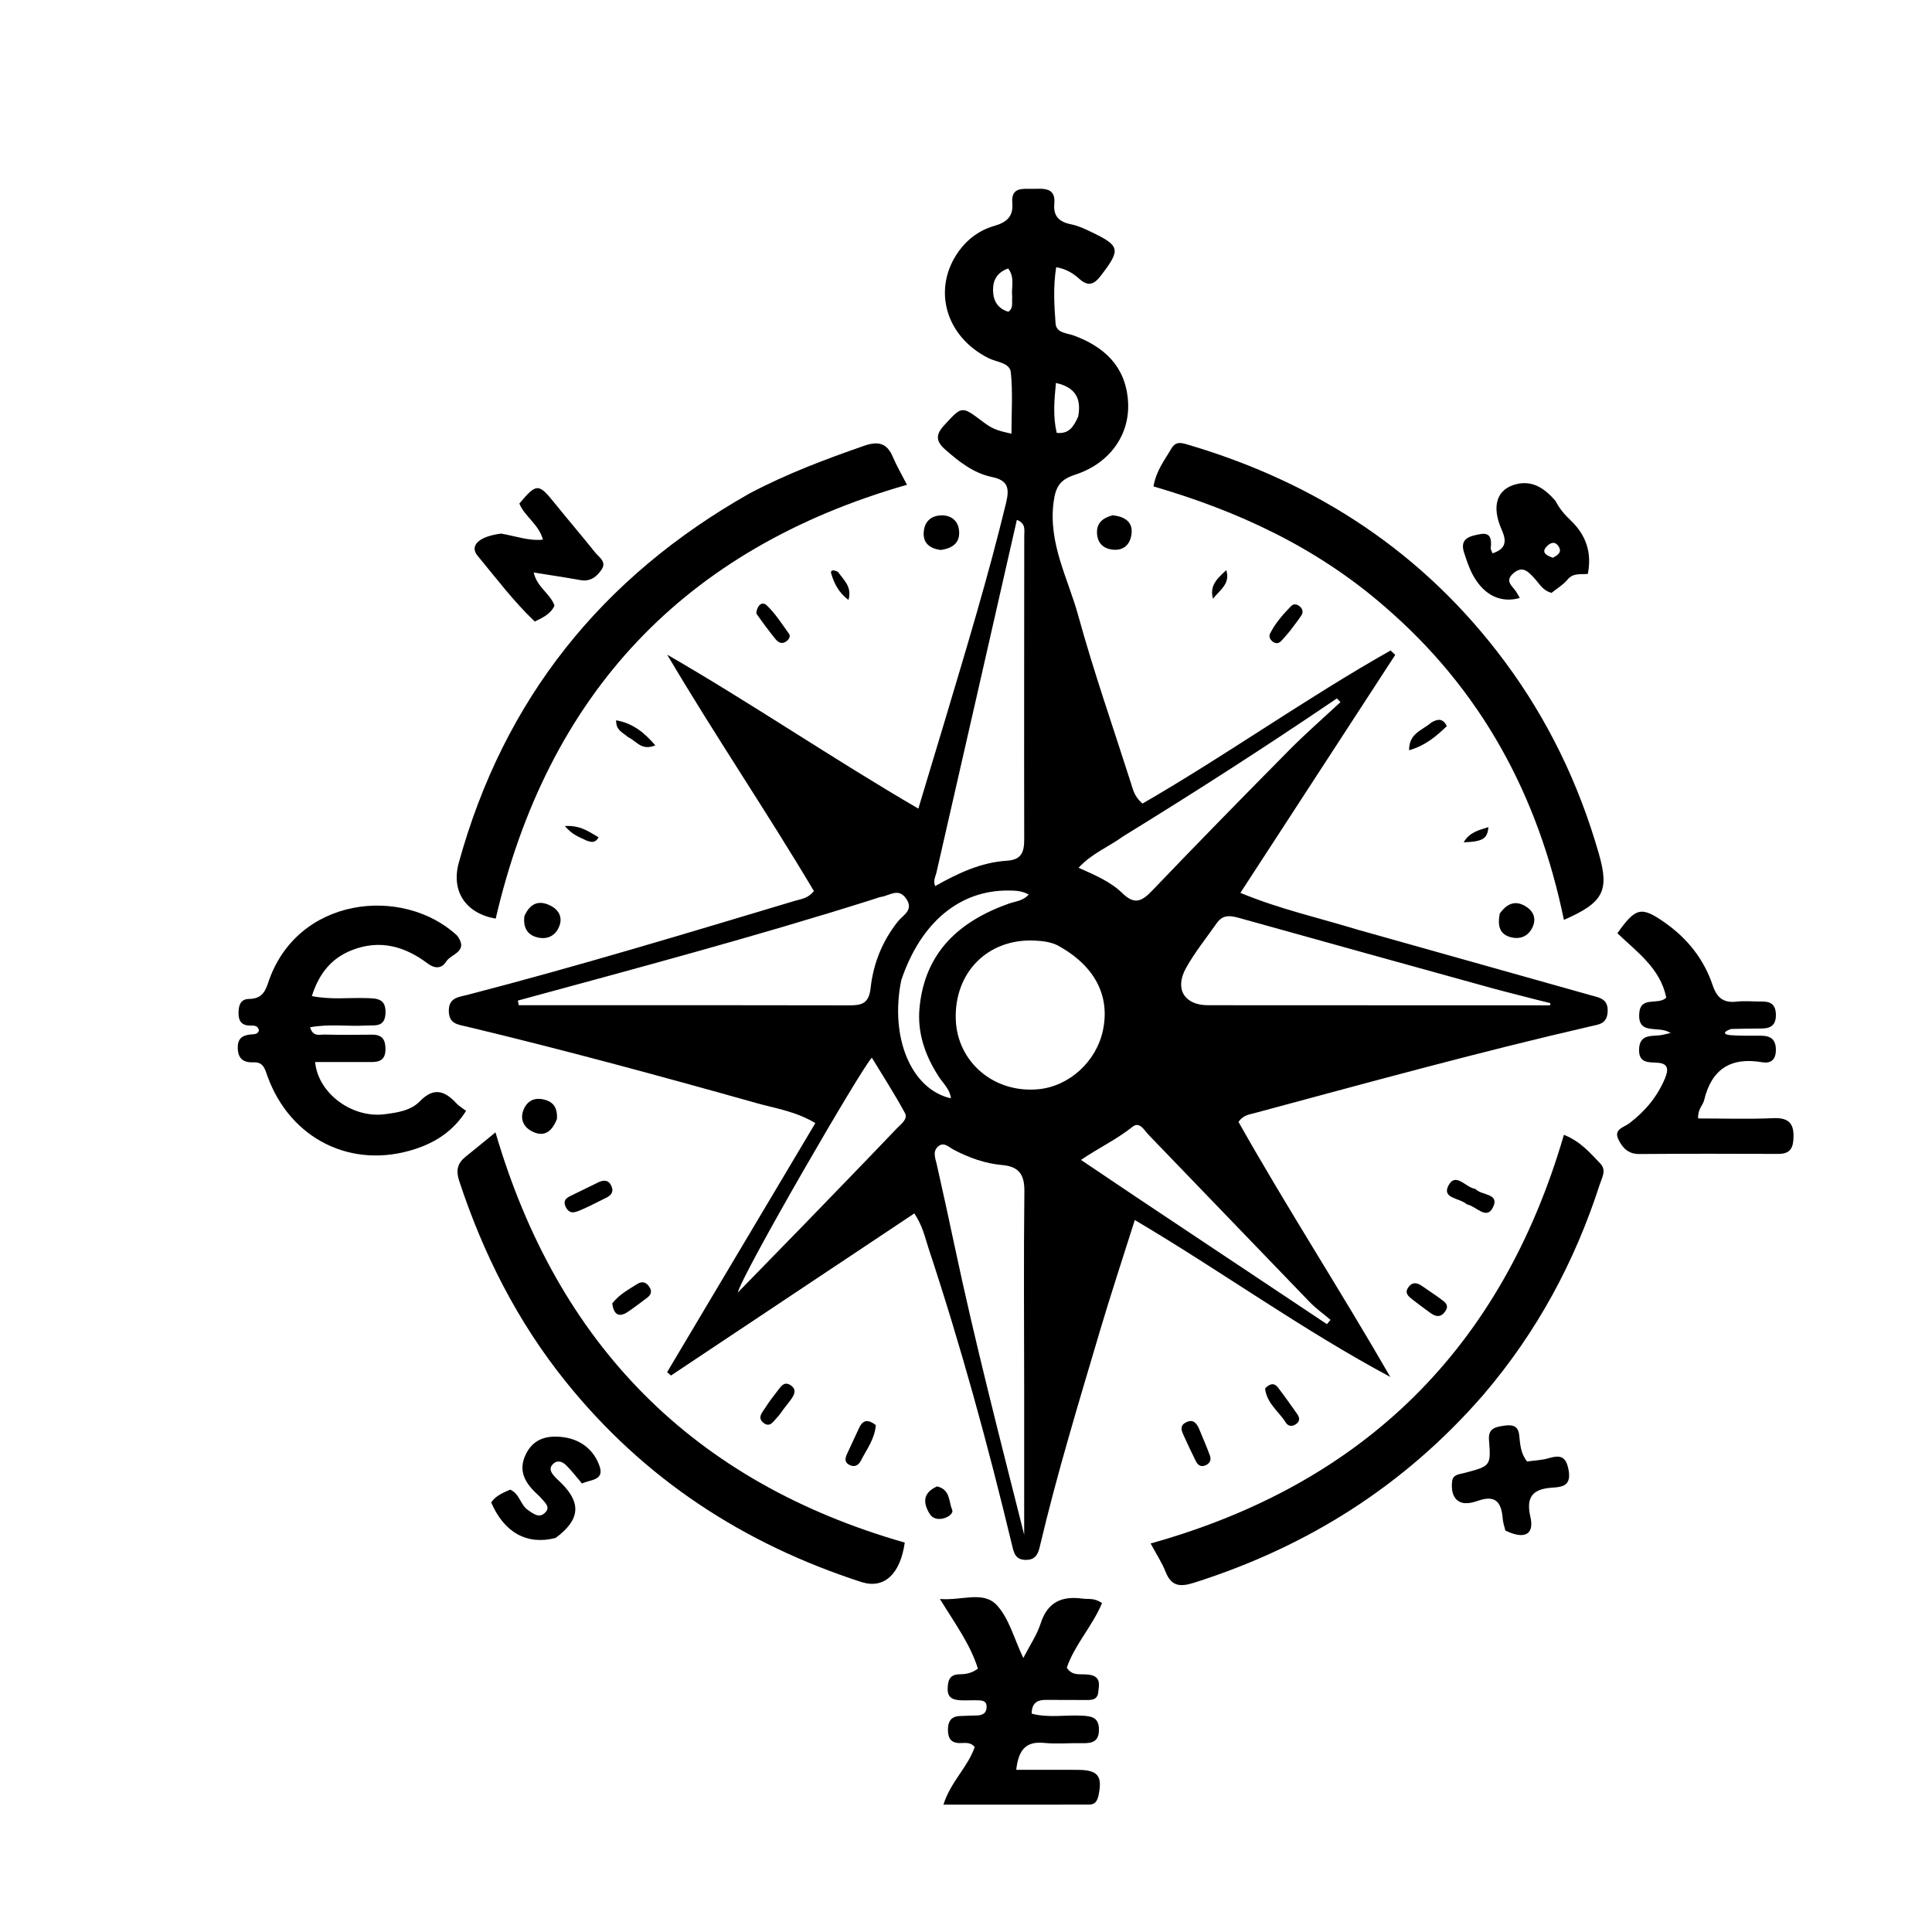 <svg version="1.1" id="Layer_1" xmlns="http://www.w3.org/2000/svg" xmlns:xlink="http://www.w3.org/1999/xlink" x="0px" y="0px"
	 width="100%" viewBox="0 0 528 528" enable-background="new 0 0 528 528" xml:space="preserve">
<path fill="#000000" opacity="1" stroke="none" 
	d="
M370.821,254.013 
	C392.355,260.076 413.507,266.005 434.65,271.965 
	C436.994,272.625 439.588,272.896 439.355,276.558 
	C439.144,279.861 436.94,279.968 434.611,280.504 
	C403.791,287.603 373.309,296.017 342.774,304.225 
	C341.352,304.607 339.809,304.737 338.469,306.601 
	C351.628,329.96 366.345,352.665 379.956,376.306 
	C355.929,363.459 333.965,347.531 310.133,333.417 
	C306.809,343.957 303.525,353.853 300.569,363.845 
	C294.811,383.311 288.874,402.73 284.213,422.503 
	C283.735,424.532 283.125,426.287 280.434,426.306 
	C277.429,426.327 277.074,424.333 276.541,422.113 
	C270.013,394.914 262.636,367.953 253.843,341.391 
	C252.816,338.287 252.171,335.013 249.88,331.618 
	C227.584,346.47 205.481,361.192 183.379,375.915 
	C183.024,375.612 182.668,375.309 182.313,375.006 
	C195.744,352.441 209.174,329.877 222.829,306.935 
	C217.438,303.698 211.956,302.934 206.802,301.482 
	C180.528,294.086 154.184,286.942 127.636,280.578 
	C125.182,279.989 122.687,279.883 122.658,276.272 
	C122.629,272.585 125.414,272.493 127.685,271.904 
	C157.814,264.102 187.591,255.078 217.394,246.143 
	C218.951,245.676 220.726,245.59 222.436,243.528 
	C209.629,221.961 195.359,200.969 182.333,178.91 
	C205.403,192.229 227.342,207.207 250.975,220.99 
	C253.49,212.645 255.791,205.068 258.057,197.481 
	C264.009,177.557 270.058,157.665 274.952,137.436 
	C275.956,133.287 275.4,131.266 271.071,130.356 
	C266.037,129.298 262.092,126.18 258.301,122.84 
	C255.788,120.627 255.635,118.818 258.02,116.238 
	C262.892,110.966 262.76,110.845 268.446,115.137 
	C271.061,117.111 272.142,117.598 276.422,118.52 
	C276.422,112.833 276.821,107.247 276.249,101.763 
	C275.973,99.113 272.393,98.986 270.224,97.91 
	C258.338,92.015 254.644,78.842 262.083,68.575 
	C264.512,65.221 267.758,62.888 271.693,61.751 
	C274.976,60.802 276.989,59.275 276.659,55.501 
	C276.259,50.927 279.674,51.665 282.426,51.611 
	C285.309,51.553 288.537,51.233 288.135,55.64 
	C287.804,59.259 289.61,60.689 292.844,61.337 
	C294.613,61.692 296.324,62.485 297.972,63.269 
	C306.227,67.202 306.341,68.15 300.876,75.314 
	C298.887,77.923 297.314,78.314 294.859,76.121 
	C293.27,74.7 291.428,73.513 288.652,73.024 
	C287.803,78.244 288.102,83.33 288.473,88.358 
	C288.675,91.09 291.599,91 293.513,91.712 
	C301.826,94.805 307.524,100.117 308.262,109.379 
	C308.996,118.582 303.452,126.589 293.832,129.729 
	C289.745,131.062 288.489,132.912 287.925,137.321 
	C286.486,148.562 291.874,158.065 294.65,168.15 
	C298.886,183.543 304.177,198.645 309.028,213.868 
	C309.63,215.758 310.029,217.759 312.231,219.608 
	C335.11,206.405 356.852,190.864 380.041,177.768 
	C380.462,178.171 380.883,178.573 381.304,178.976 
	C367.338,200.441 353.372,221.906 338.992,244.007 
	C349.686,248.447 360.196,250.765 370.821,254.013 
M238.257,245.898 
	C206.282,255.999 173.878,264.649 141.52,273.453 
	C141.605,273.874 141.689,274.294 141.774,274.715 
	C145.413,274.715 149.052,274.715 152.692,274.715 
	C179.159,274.716 205.626,274.689 232.094,274.755 
	C235.503,274.764 237.464,274.269 237.928,270.039 
	C238.656,263.393 241.115,257.178 245.405,251.806 
	C246.795,250.064 249.828,248.721 247.626,245.564 
	C245.546,242.581 243.18,244.72 240.913,245.092 
	C240.26,245.199 239.629,245.439 238.257,245.898 
M414.763,271.885 
	C412.512,271.301 410.252,270.749 408.01,270.128 
	C385.099,263.782 362.187,257.444 339.29,251.047 
	C336.774,250.344 334.393,249.627 332.561,252.241 
	C329.698,256.326 326.522,260.244 324.111,264.583 
	C320.935,270.297 323.726,274.713 330.103,274.719 
	C353.076,274.741 376.049,274.74 399.022,274.746 
	C407.228,274.749 415.434,274.747 423.641,274.747 
	C423.656,274.548 423.671,274.35 423.686,274.152 
	C420.97,273.477 418.254,272.803 414.763,271.885 
M288.929,258.298 
	C286.922,257.377 284.778,257.138 282.609,257.047 
	C269.987,256.52 260.824,265.708 261.203,278.503 
	C261.552,290.265 271.697,298.86 283.836,297.675 
	C292.237,296.856 299.629,290.094 301.423,281.589 
	C303.422,272.114 299.217,263.883 288.929,258.298 
M279.9,380.5 
	C279.888,362.188 279.747,343.875 279.952,325.566 
	C280.003,320.984 278.439,318.797 273.914,318.4 
	C269.224,317.988 264.856,316.41 260.681,314.236 
	C259.319,313.527 257.873,311.849 256.237,313.455 
	C254.865,314.803 255.623,316.518 255.996,318.165 
	C257.683,325.612 259.304,333.074 260.888,340.543 
	C266.433,366.689 273.121,392.558 279.901,419.436 
	C279.901,406.133 279.901,393.816 279.9,380.5 
M255.898,238.575 
	C255.6,239.67 254.983,240.728 255.569,242.162 
	C261.718,238.695 268.048,235.675 275.158,235.231 
	C279.23,234.978 279.917,232.814 279.909,229.32 
	C279.85,201.679 279.919,174.037 279.919,146.396 
	C279.919,144.886 280.418,143.046 277.898,142.076 
	C270.595,174.183 263.35,206.038 255.898,238.575 
M306.985,228.54 
	C303.066,231.403 298.38,233.226 294.766,237.152 
	C299.303,239.179 303.539,240.972 306.75,244.112 
	C310.033,247.323 312.049,246.358 314.843,243.439 
	C327.251,230.47 339.813,217.647 352.439,204.889 
	C356.9,200.38 361.7,196.207 366.346,191.881 
	C366.014,191.546 365.682,191.212 365.35,190.877 
	C346.388,203.752 327.126,216.16 306.985,228.54 
M310.389,327.064 
	C327.806,338.671 345.222,350.277 362.638,361.883 
	C362.967,361.49 363.297,361.097 363.627,360.704 
	C361.721,359.092 359.659,357.63 357.933,355.845 
	C343.23,340.635 328.601,325.355 313.904,310.141 
	C312.736,308.933 311.458,306.385 309.532,307.927 
	C305.313,311.306 300.393,313.642 295.42,316.992 
	C300.697,320.547 305.242,323.609 310.389,327.064 
M219.462,334.962 
	C228.022,326.108 236.61,317.279 245.11,308.367 
	C246.194,307.23 248.204,305.843 247.326,304.213 
	C244.559,299.075 241.367,294.168 238.272,289.059 
	C235.727,291.417 202.834,348.145 201.646,353.227 
	C207.419,347.306 213.191,341.385 219.462,334.962 
M246.309,267.885 
	C243.117,283.561 249.023,297.717 259.881,300.17 
	C259.616,297.664 257.753,296.097 256.534,294.206 
	C252.834,288.467 250.644,282.278 251.302,275.404 
	C252.751,260.279 262.106,251.789 275.65,246.968 
	C277.52,246.303 279.654,246.221 281.122,244.468 
	C279.247,243.417 277.427,243.387 275.589,243.373 
	C262.361,243.27 251.669,251.963 246.309,267.885 
M294.657,113.854 
	C295.536,109.144 294.131,105.901 288.578,104.655 
	C288.108,109.479 287.743,113.896 288.796,118.303 
	C292.137,118.625 293.353,116.713 294.657,113.854 
M276.622,81.085 
	C276.327,78.586 277.444,75.869 275.521,73.368 
	C272.519,74.446 271.316,76.536 271.391,79.443 
	C271.466,82.349 272.78,84.37 275.571,85.195 
	C276.978,84.234 276.503,82.978 276.622,81.085 
z"/>
<path fill="#000000" opacity="1" stroke="none" 
	d="
M378.321,165.699 
	C359.762,149.569 338.31,139.647 315.243,132.937 
	C315.977,128.581 318.322,125.695 320.145,122.557 
	C321.402,120.392 323.169,121.083 324.962,121.615 
	C360.069,132.03 389.205,151.18 411.177,180.719 
	C423.031,196.654 431.513,214.272 436.968,233.369 
	C439.835,243.408 438.285,246.652 427.402,251.392 
	C420.442,217.557 404.941,188.582 378.321,165.699 
z"/>
<path fill="#000000" opacity="1" stroke="none" 
	d="
M204.913,134.813 
	C215.134,129.424 225.556,125.522 236.099,121.849 
	C240.007,120.487 242.394,121.051 244.029,124.914 
	C245.051,127.327 246.394,129.604 247.869,132.484 
	C186.77,149.991 149.712,189.826 135.471,251.051 
	C127.265,249.629 123.232,243.577 125.39,235.757 
	C137.707,191.11 164.381,157.723 204.913,134.813 
z"/>
<path fill="#000000" opacity="1" stroke="none" 
	d="
M235.575,432.41 
	C203.011,421.886 175.863,404.041 154.581,377.553 
	C141.382,361.127 132.054,342.666 125.487,322.709 
	C124.558,319.884 125.01,317.905 127.234,316.127 
	C129.679,314.172 132.09,312.173 135.409,309.464 
	C152.439,367.613 189.56,405.073 247.263,421.577 
	C246.052,430.121 241.704,434.268 235.575,432.41 
z"/>
<path fill="#000000" opacity="1" stroke="none" 
	d="
M405.311,381.283 
	C383.738,406.077 357.308,422.698 326.411,432.52 
	C322.577,433.739 320.144,433.617 318.539,429.548 
	C317.575,427.104 316.092,424.866 314.458,421.818 
	C372.887,405.491 410.455,368.257 427.405,310.136 
	C431.864,311.896 434.562,315.055 437.373,318.012 
	C439.1,319.828 437.805,321.825 437.214,323.657 
	C430.383,344.829 420.041,364.07 405.311,381.283 
z"/>
<path fill="#000000" opacity="1" stroke="none" 
	d="
M124.959,255.717 
	C128.196,260.101 123.273,260.663 121.937,262.786 
	C120.714,264.73 118.88,264.824 116.823,263.275 
	C110.6,258.591 103.766,256.686 96.186,259.663 
	C90.579,261.865 87.194,266.03 85.226,272.223 
	C90.553,273.269 95.352,272.611 100.096,272.774 
	C102.891,272.871 105.509,272.785 105.355,276.871 
	C105.204,280.86 102.424,280.145 100.027,280.276 
	C95.008,280.552 89.914,279.776 84.74,280.749 
	C85.568,283.462 87.35,282.705 88.652,282.737 
	C92.981,282.844 97.315,282.829 101.646,282.767 
	C104.494,282.727 105.374,284.168 105.346,286.82 
	C105.318,289.519 103.871,290.257 101.538,290.248 
	C96.415,290.228 91.292,290.242 86.122,290.242 
	C86.92,298.82 96.227,305.636 105.086,304.515 
	C108.547,304.077 112.267,303.543 114.779,300.944 
	C118.567,297.026 121.592,298.13 124.744,301.543 
	C125.407,302.26 126.3,302.766 127.38,303.593 
	C123.839,309.182 118.954,312.23 113.408,314.036 
	C96.125,319.663 79.382,311.335 73.134,294.207 
	C72.437,292.296 72.055,290.217 69.372,290.33 
	C66.552,290.45 64.997,289.37 64.976,286.31 
	C64.954,283.272 66.864,282.801 69.219,282.65 
	C69.873,282.608 70.56,282.452 70.757,281.584 
	C70.421,279.977 69.023,280.353 67.975,280.271 
	C65.803,280.1 65.185,278.769 65.188,276.885 
	C65.19,274.891 65.634,273.042 68.053,273.005 
	C71.023,272.961 72.306,271.585 73.223,268.764 
	C80.967,244.945 110.172,241.935 124.959,255.717 
z"/>
<path fill="#000000" opacity="1" stroke="none" 
	d="
M297.224,457.64 
	C301.07,457.947 300.359,460.489 300.132,462.525 
	C299.875,464.84 297.908,464.592 296.257,464.596 
	C292.763,464.605 289.269,464.579 285.775,464.567 
	C283.458,464.559 281.965,465.433 281.953,468.324 
	C286.552,469.561 291.194,468.616 295.757,468.882 
	C298.295,469.03 300.331,469.31 300.333,472.678 
	C300.335,476.02 298.445,476.448 295.813,476.396 
	C292.316,476.326 288.789,476.673 285.327,476.324 
	C280.385,475.827 278.335,478.206 277.728,483.679 
	C283.413,483.679 288.97,483.658 294.527,483.685 
	C300.05,483.712 301.336,485.34 300.229,490.595 
	C299.918,492.073 299.341,493.176 297.736,493.18 
	C284.644,493.21 271.552,493.197 257.832,493.197 
	C259.818,486.899 264.537,482.897 266.382,477.451 
	C265.147,475.932 263.533,476.421 262.13,476.367 
	C259.651,476.271 259.078,474.752 259.064,472.709 
	C259.049,470.615 259.833,469.124 262.158,468.986 
	C263.819,468.888 265.486,468.885 267.149,468.816 
	C268.711,468.751 269.691,468.032 269.629,466.357 
	C269.567,464.676 268.242,464.716 267.092,464.677 
	C265.599,464.625 264.099,464.753 262.608,464.679 
	C260.654,464.581 258.945,464.145 258.991,461.586 
	C259.031,459.37 259.422,457.618 262.213,457.573 
	C263.863,457.546 265.535,457.324 267.251,456.022 
	C265.224,449.473 261.108,443.877 256.874,436.99 
	C262.96,437.489 268.745,434.648 272.484,438.746 
	C275.792,442.371 277.128,447.796 279.664,453.117 
	C281.481,449.577 283.405,446.79 284.39,443.704 
	C286.263,437.835 290.18,436.109 295.831,436.886 
	C297.441,437.107 299.166,436.633 301.171,438.125 
	C298.6,444.322 293.68,449.507 291.542,455.757 
	C293.057,458.097 295.057,457.416 297.224,457.64 
z"/>
<path fill="#000000" opacity="1" stroke="none" 
	d="
M473.106,281.209 
	C470.727,281.994 471.049,282.754 472.903,282.903 
	C475.716,283.13 478.555,283.024 481.383,283.057 
	C483.955,283.087 485.345,284.1 485.332,286.957 
	C485.32,289.69 483.878,290.696 481.595,290.304 
	C472.995,288.825 467.752,292.187 465.718,300.695 
	C465.385,302.091 463.942,303.112 464.09,305.664 
	C470.913,305.664 477.815,305.89 484.693,305.586 
	C489.389,305.378 490.42,307.595 490.105,311.625 
	C489.892,314.356 488.618,315.363 485.953,315.352 
	C473.305,315.298 460.656,315.284 448.008,315.387 
	C444.976,315.412 443.381,313.66 442.283,311.371 
	C440.949,308.59 443.809,308.09 445.212,307.031 
	C449.569,303.743 452.934,299.729 455.037,294.685 
	C455.928,292.549 456.118,290.637 453.025,290.442 
	C450.499,290.283 447.816,290.609 447.948,286.746 
	C448.087,282.687 451.117,283.217 453.689,282.926 
	C454.324,282.854 454.946,282.667 456.551,282.325 
	C453.379,280.098 447.698,283.127 447.979,277.141 
	C448.222,271.97 453.125,274.888 455.368,272.644 
	C453.793,264.667 447.349,260.163 442.022,255.047 
	C447.006,247.979 448.544,247.637 454.931,252.105 
	C461.111,256.427 465.659,262.112 468.057,269.26 
	C469.198,272.661 470.964,274.141 474.563,273.741 
	C476.864,273.486 479.218,273.728 481.548,273.708 
	C483.902,273.688 485.252,274.514 485.333,277.168 
	C485.421,280.03 484.065,281.068 481.452,281.081 
	C478.789,281.094 476.127,281.143 473.106,281.209 
z"/>
<path fill="#000000" opacity="1" stroke="none" 
	d="
M425.118,136.908 
	C426.282,139.18 427.705,140.738 429.293,142.255 
	C433.407,146.187 435.108,150.988 433.938,156.848 
	C431.958,157.035 429.965,156.519 428.427,158.357 
	C427.184,159.842 425.421,160.892 424.023,162.026 
	C421.556,161.369 420.655,159.439 419.329,158.021 
	C417.661,156.239 416.111,154.444 413.543,156.717 
	C411.12,158.861 413.375,160.175 414.368,161.731 
	C414.707,162.262 415.001,162.823 415.344,163.42 
	C410.263,164.878 405.691,162.758 402.679,157.423 
	C401.549,155.422 400.816,153.17 400.103,150.967 
	C398.822,147.009 401.924,146.476 404.474,145.981 
	C407.462,145.402 407.659,147.47 407.411,149.729 
	C407.365,150.149 407.688,150.609 407.9,151.225 
	C411.539,149.992 411.841,148.023 410.391,144.744 
	C407.505,138.216 409.101,133.588 414.47,132.299 
	C418.843,131.25 422.139,133.458 425.118,136.908 
M424.402,152.423 
	C425.762,151.676 427.108,150.842 425.777,149.082 
	C424.849,147.854 423.694,148.374 422.831,149.217 
	C421.176,150.834 422.306,151.732 424.402,152.423 
z"/>
<path fill="#000000" opacity="1" stroke="none" 
	d="
M136.96,145.825 
	C140.936,146.508 144.397,147.861 148.381,147.489 
	C147.306,143.332 143.408,141.199 141.933,137.624 
	C146.63,132.015 147.178,132.042 151.553,137.471 
	C155.204,142.001 158.999,146.415 162.628,150.962 
	C163.677,152.276 165.831,153.489 164.451,155.589 
	C163.152,157.566 161.367,159.037 158.609,158.535 
	C154.552,157.797 150.469,157.204 145.858,156.463 
	C146.766,160.512 150.356,162.197 151.547,165.506 
	C150.556,167.701 148.524,168.724 146.151,169.859 
	C140.363,164.365 135.571,157.976 130.504,151.861 
	C128.255,149.146 130.844,146.593 136.96,145.825 
z"/>
<path fill="#000000" opacity="1" stroke="none" 
	d="
M411.403,418.285 
	C411.042,416.951 410.758,415.985 410.676,415.002 
	C410.328,410.82 408.934,408.429 404.043,410.11 
	C402.307,410.707 399.948,411.383 398.282,410.018 
	C396.849,408.843 396.649,406.808 396.839,404.931 
	C397.04,402.946 398.685,402.95 400.133,402.57 
	C407.394,400.669 407.491,400.638 406.932,393.546 
	C406.684,390.409 408.58,390.012 410.855,389.658 
	C413.051,389.317 414.906,389.42 415.191,392.237 
	C415.439,394.687 415.569,397.175 417.334,399.408 
	C419.259,399.137 421.268,399.082 423.138,398.541 
	C426.189,397.658 427.934,397.766 428.665,401.658 
	C429.414,405.648 427.517,406.372 424.518,406.541 
	C419.343,406.833 416.871,408.652 418.243,414.54 
	C419.373,419.384 416.651,420.829 411.403,418.285 
z"/>
<path fill="#000000" opacity="1" stroke="none" 
	d="
M151.842,420.308 
	C144.017,422.346 137.75,418.8 134.24,410.61 
	C135.48,408.758 137.474,407.97 139.424,407.102 
	C142.035,408.224 142.201,411.306 144.318,412.709 
	C145.729,413.643 147.205,414.938 148.789,413.564 
	C150.695,411.912 148.885,410.653 147.878,409.412 
	C147.669,409.155 147.426,408.922 147.18,408.698 
	C143.757,405.593 141.332,402.179 143.757,397.328 
	C145.891,393.057 149.703,392.22 153.914,392.764 
	C158.793,393.395 162.415,396.347 163.893,400.811 
	C165.172,404.673 161.165,404.356 159.06,405.438 
	C157.494,403.61 156.209,401.901 154.698,400.423 
	C153.73,399.475 152.349,398.898 151.131,400.104 
	C149.844,401.379 150.699,402.543 151.621,403.579 
	C152.173,404.199 152.818,404.736 153.407,405.323 
	C158.908,410.806 158.543,415.35 151.842,420.308 
z"/>
<path fill="#000000" opacity="1" stroke="none" 
	d="
M143.312,250.362 
	C144.891,246.775 147.346,245.966 150.377,247.471 
	C152.7,248.624 153.882,250.693 152.786,253.28 
	C151.647,255.971 149.3,256.882 146.595,256.109 
	C144.048,255.381 142.938,253.404 143.312,250.362 
z"/>
<path fill="#000000" opacity="1" stroke="none" 
	d="
M152.215,305.797 
	C150.769,309.475 148.492,310.932 145.144,309.056 
	C142.858,307.775 142.078,305.513 143.168,303.082 
	C144.381,300.378 146.747,299.788 149.399,300.716 
	C151.52,301.458 152.374,303.187 152.215,305.797 
z"/>
<path fill="#000000" opacity="1" stroke="none" 
	d="
M257.063,150.299 
	C253.448,149.81 252.022,147.837 252.527,144.754 
	C252.955,142.142 254.878,140.835 257.467,140.839 
	C259.898,140.843 261.666,142.257 262.042,144.568 
	C262.586,147.904 260.8,149.823 257.063,150.299 
z"/>
<path fill="#000000" opacity="1" stroke="none" 
	d="
M409.871,249.68 
	C411.98,246.698 414.397,245.971 417.234,247.884 
	C419.276,249.26 419.857,251.264 418.79,253.48 
	C417.647,255.853 415.529,256.752 413.035,256.17 
	C409.762,255.406 409.241,252.945 409.871,249.68 
z"/>
<path fill="#000000" opacity="1" stroke="none" 
	d="
M304.098,140.829 
	C308.132,141.252 309.976,143.264 309.051,146.872 
	C308.334,149.668 306.068,150.713 303.258,150.07 
	C301.327,149.629 300.104,148.302 299.85,146.297 
	C299.479,143.358 300.924,141.625 304.098,140.829 
z"/>
<path fill="#000000" opacity="1" stroke="none" 
	d="
M400.886,329.139 
	C398.878,327.337 394.07,327.574 395.803,324.088 
	C397.729,320.216 400.502,324.429 402.938,324.851 
	C403.095,324.879 403.27,324.959 403.38,325.071 
	C405.005,326.714 409.914,326.152 408.022,329.944 
	C406.218,333.56 403.534,329.675 400.886,329.139 
z"/>
<path fill="#000000" opacity="1" stroke="none" 
	d="
M160.791,329.759 
	C159.399,330.37 158.353,330.923 157.239,331.229 
	C155.903,331.596 155.054,330.888 154.52,329.656 
	C153.895,328.211 154.654,327.461 155.8,326.894 
	C158.338,325.639 160.892,324.415 163.432,323.165 
	C164.999,322.395 166.368,322.392 167.137,324.225 
	C167.801,325.806 166.941,326.727 165.586,327.38 
	C164.086,328.103 162.6,328.853 160.791,329.759 
z"/>
<path fill="#000000" opacity="1" stroke="none" 
	d="
M239.35,389.472 
	C239.056,393.317 236.846,396.08 235.306,399.136 
	C234.643,400.452 233.548,401.117 232.054,400.307 
	C230.671,399.557 231.007,398.415 231.503,397.321 
	C232.589,394.925 233.726,392.553 234.829,390.165 
	C235.855,387.947 237.36,387.883 239.35,389.472 
z"/>
<path fill="#000000" opacity="1" stroke="none" 
	d="
M327.703,390.493 
	C328.804,393.129 329.778,395.419 330.644,397.75 
	C331.124,399.043 330.609,400.028 329.311,400.524 
	C328.15,400.968 327.337,400.354 326.863,399.414 
	C325.669,397.047 324.547,394.641 323.455,392.224 
	C322.901,390.997 322.358,389.683 324.004,388.784 
	C325.714,387.85 326.837,388.474 327.703,390.493 
z"/>
<path fill="#000000" opacity="1" stroke="none" 
	d="
M256.079,406.224 
	C259.755,407.067 259.243,410.326 260.204,412.572 
	C260.64,413.589 259.217,414.559 258.046,414.908 
	C256.479,415.375 254.914,415.114 254.053,413.693 
	C252.29,410.782 252.075,408.044 256.079,406.224 
z"/>
<path fill="#000000" opacity="1" stroke="none" 
	d="
M391.044,358.914 
	C389.16,357.519 387.537,356.35 385.965,355.115 
	C384.9,354.278 383.772,353.364 384.89,351.815 
	C386.057,350.197 387.389,350.566 388.777,351.552 
	C390.405,352.71 392.102,353.775 393.696,354.977 
	C394.72,355.749 396.106,356.531 395.093,358.184 
	C394.177,359.678 392.93,360.218 391.044,358.914 
z"/>
<path fill="#000000" opacity="1" stroke="none" 
	d="
M167.331,356.196 
	C169.308,353.693 171.813,352.404 174.155,350.91 
	C175.49,350.059 176.62,350.386 177.492,351.742 
	C178.295,352.989 177.864,353.914 176.825,354.693 
	C175.121,355.97 173.425,357.264 171.666,358.463 
	C169.193,360.148 167.715,359.355 167.331,356.196 
z"/>
<path fill="#000000" opacity="1" stroke="none" 
	d="
M214.184,385.043 
	C213.479,385.99 213.043,386.702 212.472,387.282 
	C211.392,388.38 210.432,390.381 208.524,388.75 
	C206.97,387.422 208.311,386.02 209.068,384.839 
	C210.128,383.184 211.31,381.6 212.528,380.056 
	C213.414,378.932 214.304,377.383 216.096,378.592 
	C217.791,379.735 217.121,381.126 216.203,382.416 
	C215.633,383.218 214.999,383.973 214.184,385.043 
z"/>
<path fill="#000000" opacity="1" stroke="none" 
	d="
M345.737,379.467 
	C347.046,378.05 348.254,377.873 349.282,379.221 
	C351.083,381.583 352.803,384.009 354.511,386.441 
	C355.121,387.308 355.347,388.278 354.356,389.07 
	C353.268,389.938 352.093,389.916 351.359,388.731 
	C349.483,385.704 346.204,383.578 345.737,379.467 
z"/>
<path fill="#000000" opacity="1" stroke="none" 
	d="
M206.678,167.642 
	C206.882,165.507 208.217,164.181 209.561,165.457 
	C211.908,167.687 213.699,170.521 215.607,173.185 
	C216.152,173.945 215.6,174.77 214.88,175.287 
	C213.649,176.172 212.654,175.549 211.889,174.601 
	C210.134,172.427 208.461,170.186 206.678,167.642 
z"/>
<path fill="#000000" opacity="1" stroke="none" 
	d="
M352.51,172.47 
	C351.517,173.613 350.814,174.543 349.974,175.328 
	C349.302,175.958 348.476,175.889 347.743,175.29 
	C347.027,174.705 346.715,173.909 347.123,173.1 
	C348.551,170.272 350.63,167.919 352.82,165.668 
	C353.491,164.978 354.324,165.055 355.056,165.607 
	C355.953,166.283 356.292,167.208 355.646,168.192 
	C354.741,169.568 353.715,170.865 352.51,172.47 
z"/>
<path fill="#000000" opacity="1" stroke="none" 
	d="
M391.166,197.455 
	C392.885,196.502 394.233,196.169 395.418,198.435 
	C392.629,201.105 389.728,203.67 385.098,205.051 
	C385.023,200.361 388.742,199.606 391.166,197.455 
z"/>
<path fill="#000000" opacity="1" stroke="none" 
	d="
M171.595,201.409 
	C170.172,200.129 168.314,199.633 168.384,196.85 
	C172.946,197.669 175.991,200.116 179.089,203.691 
	C175.349,205.294 173.939,202.526 171.595,201.409 
z"/>
<path fill="#000000" opacity="1" stroke="none" 
	d="
M229.04,156.326 
	C230.649,158.612 232.895,160.356 231.887,163.967 
	C229.147,161.916 227.967,159.409 227.176,156.8 
	C226.823,155.636 227.962,155.706 229.04,156.326 
z"/>
<path fill="#000000" opacity="1" stroke="none" 
	d="
M160.384,229.761 
	C158.372,228.775 156.481,228.24 154.37,225.742 
	C158.744,225.498 161.026,227.378 163.602,228.838 
	C162.599,230.515 161.64,230.135 160.384,229.761 
z"/>
<path fill="#000000" opacity="1" stroke="none" 
	d="
M335.14,155.813 
	C336.31,159.588 333.307,161.277 331.512,163.631 
	C330.447,160.015 332.787,157.983 335.14,155.813 
z"/>
<path fill="#000000" opacity="1" stroke="none" 
	d="
M406.773,226.051 
	C406.497,229.228 405.224,230.007 400.011,230.197 
	C401.541,227.519 404.055,226.876 406.773,226.051 
z"/>
</svg>